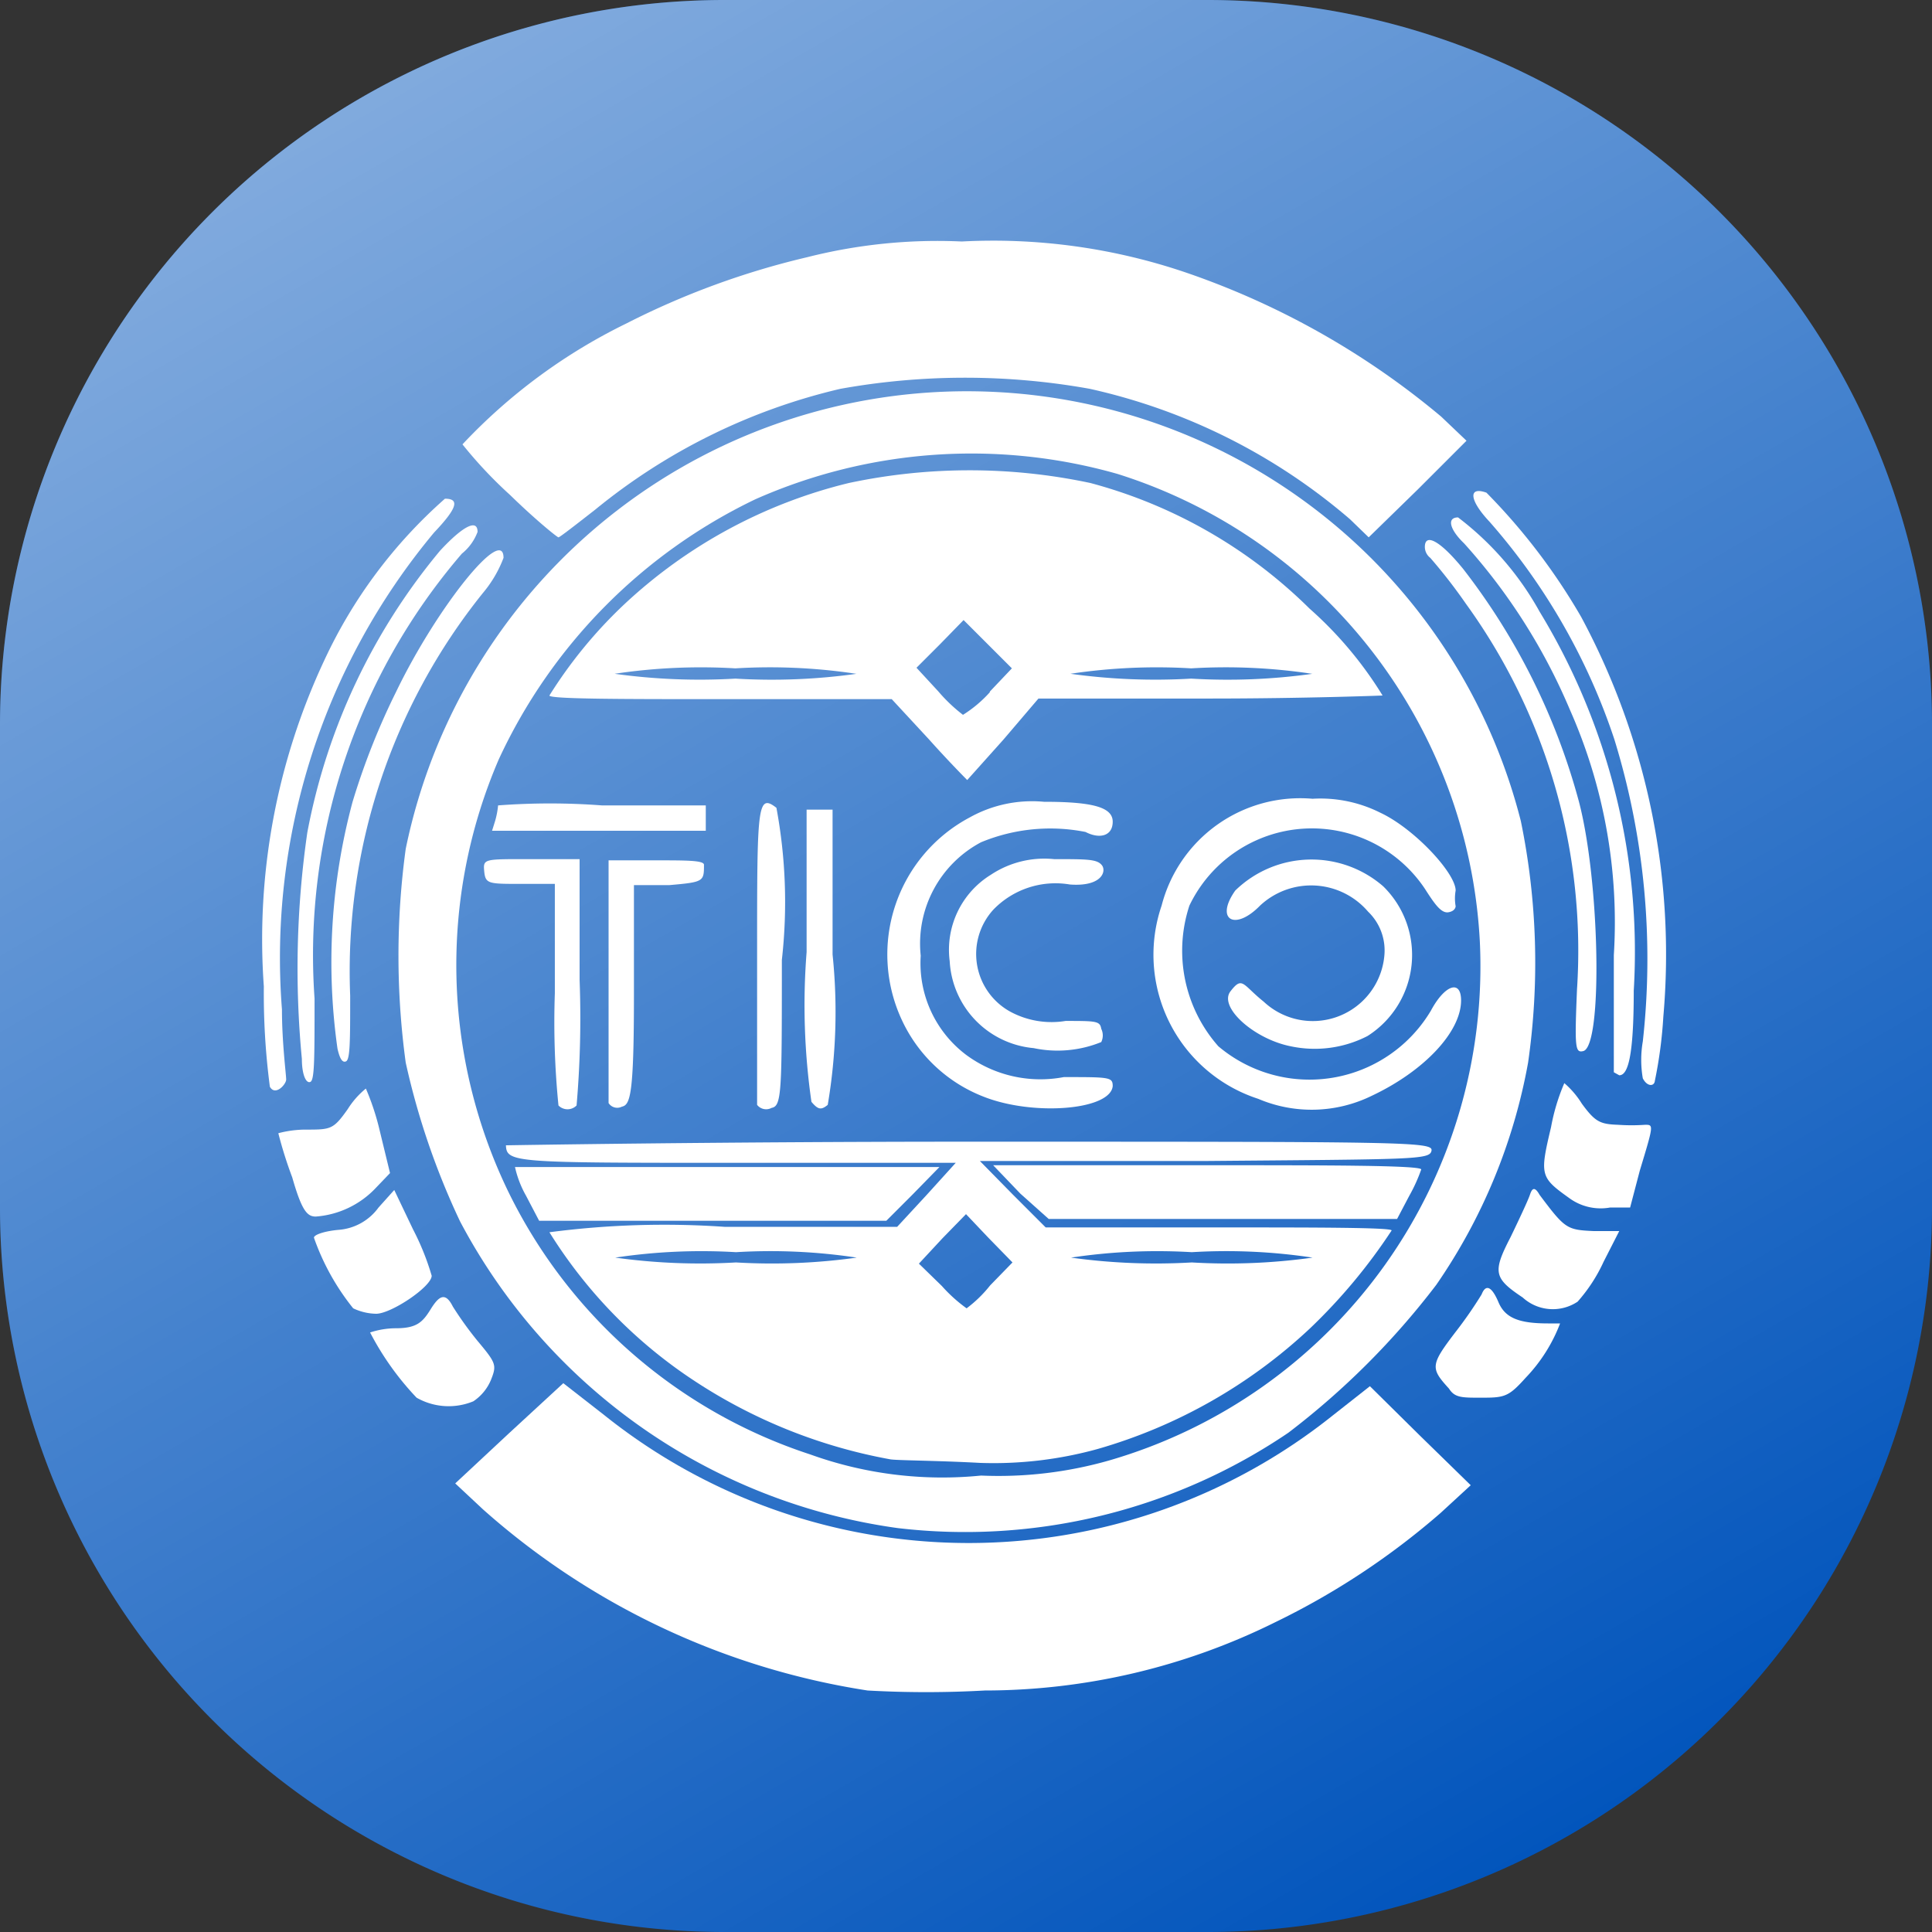 <svg id="Layer_1" data-name="Layer 1" xmlns="http://www.w3.org/2000/svg" xmlns:xlink="http://www.w3.org/1999/xlink" viewBox="0 0 32 32"><rect x="0" y="0" width="32" height="32" fill="#333333" stroke="none"/><defs><style>.cls-1{fill:#0255bc;}.cls-2{fill:url(#linear-gradient);}.cls-3{fill:#fff;}</style><linearGradient id="linear-gradient" x1="7.27" y1="33.12" x2="24.73" y2="2.88" gradientTransform="matrix(1, 0, 0, -1, 0, 34)" gradientUnits="userSpaceOnUse"><stop offset="0" stop-color="#fff" stop-opacity="0.5"/><stop offset="1" stop-color="#fff" stop-opacity="0"/></linearGradient></defs><title>tico</title><path class="cls-1" d="M20,32H12A12,12,0,0,1,0,20V12A12,12,0,0,1,12,0h8A12,12,0,0,1,32,12v8A12,12,0,0,1,20,32Z"/><path class="cls-2" d="M20,32H12A12,12,0,0,1,0,20V12A12,12,0,0,1,12,0h8A12,12,0,0,1,32,12v8A12,12,0,0,1,20,32Z"/><g id="logo"><path class="cls-3" d="M14.37,28A12.43,12.43,0,0,1,8,25l-.46-.43.89-.83.9-.83.68.53a9.66,9.66,0,0,0,12.07,0l.61-.48.83.82.84.82-.5.46a12.41,12.41,0,0,1-2.74,1.81A10.84,10.84,0,0,1,16.31,28,17.44,17.44,0,0,1,14.37,28Z"/><path class="cls-3" d="M14.87,25.31a9.7,9.7,0,0,1-7.25-5.08,12.38,12.38,0,0,1-.9-2.63,13.1,13.1,0,0,1,0-3.54,9.49,9.49,0,0,1,15.8-5,9.43,9.43,0,0,1,2.67,4.54,11.65,11.65,0,0,1,.12,4,9.41,9.41,0,0,1-1.52,3.68,12.92,12.92,0,0,1-2.45,2.45A9.54,9.54,0,0,1,14.87,25.31Zm3.5-1.12a8.52,8.52,0,0,0,6.14-8.61,8.59,8.59,0,0,0-6-7.73,8.83,8.83,0,0,0-6,.42,8.94,8.94,0,0,0-4.25,4.31,8.61,8.61,0,0,0,.16,7.16,8.5,8.5,0,0,0,5,4.35,6.45,6.45,0,0,0,2.83.35A6.67,6.67,0,0,0,18.37,24.19Z"/><path class="cls-3" d="M14.74,24.17a8.73,8.73,0,0,1-3.21-1.28A8,8,0,0,1,9.1,20.41,14.59,14.59,0,0,1,12,20.32h2.86l.49-.53.48-.53-3.65,0c-3.65,0-3.79,0-3.8-.29,0,0,3.46-.06,7.68-.06,7.27,0,7.68,0,7.65.15s-.28.14-3.76.17l-3.72,0,.54.55.55.55h2.86c1.58,0,2.87,0,2.87.05A9.28,9.28,0,0,1,21.7,22a8.61,8.61,0,0,1-3.52,2,6.46,6.46,0,0,1-1.95.23C15.5,24.19,14.83,24.19,14.74,24.17Zm1.66-2.88.37-.38-.4-.41L16,20.11l-.39.4-.39.42.38.37a2.49,2.49,0,0,0,.41.37A2.09,2.09,0,0,0,16.4,21.29Zm-2.21-.46a9.55,9.55,0,0,0-2-.09,9.62,9.62,0,0,0-2,.09,10.21,10.21,0,0,0,2,.08A10.14,10.14,0,0,0,14.19,20.83Zm7.55,0a9.55,9.55,0,0,0-2-.09,9.62,9.62,0,0,0-2,.09,10.21,10.21,0,0,0,2,.08A10.14,10.14,0,0,0,21.74,20.83Z"/><path class="cls-3" d="M8.71,19.8a1.71,1.71,0,0,1-.18-.47s1.61,0,3.53,0l3.5,0-.44.45-.44.44H8.93Z"/><path class="cls-3" d="M16.9,19.77l-.45-.47H20c1.95,0,3.54,0,3.54.07a2.72,2.72,0,0,1-.2.44l-.2.38-2.87,0H17.37Z"/><path class="cls-3" d="M9.25,18.31a13.87,13.87,0,0,1-.06-1.86V14.64l-.57,0c-.53,0-.58,0-.6-.21s0-.2.78-.2h.8l0,2a16.88,16.88,0,0,1-.05,2.08A.21.21,0,0,1,9.25,18.31Z"/><path class="cls-3" d="M10.08,18.27c0-.06,0-1,0-2.07l0-1.95.79,0c.49,0,.78,0,.79.07,0,.28,0,.29-.57.34l-.59,0,0,1.82c0,1.65-.06,1.82-.2,1.85A.17.17,0,0,1,10.08,18.27Z"/><path class="cls-3" d="M12.54,18.3s0-1.16,0-2.48c0-2.46,0-2.69.32-2.44a8.54,8.54,0,0,1,.09,2.52c0,2.18,0,2.42-.17,2.45A.19.19,0,0,1,12.54,18.3Z"/><path class="cls-3" d="M13.44,18.25a11.23,11.23,0,0,1-.08-2.48l0-2.36h.43l0,2.4a9.21,9.21,0,0,1-.08,2.49C13.6,18.39,13.55,18.38,13.44,18.25Z"/><path class="cls-3" d="M16.28,18.16a2.48,2.48,0,0,1-1.34-1.26,2.57,2.57,0,0,1,1.12-3.36,2.12,2.12,0,0,1,1.23-.26c.81,0,1.14.09,1.14.33s-.22.29-.45.17a3,3,0,0,0-1.73.17,1.9,1.9,0,0,0-1,1.88A1.9,1.9,0,0,0,16,17.47a2.07,2.07,0,0,0,1.62.37c.76,0,.81,0,.81.15C18.39,18.39,17.1,18.49,16.28,18.16Z"/><path class="cls-3" d="M20.84,18.2A2.51,2.51,0,0,1,19.24,15a2.37,2.37,0,0,1,2.5-1.77,2.21,2.21,0,0,1,1.12.23c.56.26,1.25,1,1.25,1.29a.75.75,0,0,0,0,.26s0,.08-.12.1-.23-.14-.39-.39A2.25,2.25,0,0,0,19.7,15a2.39,2.39,0,0,0,.48,2.33,2.34,2.34,0,0,0,3.52-.59c.23-.43.5-.52.5-.17,0,.52-.61,1.17-1.48,1.58A2.26,2.26,0,0,1,20.84,18.2Z"/><path class="cls-3" d="M17.12,17.36a1.53,1.53,0,0,1-1.39-1.44,1.46,1.46,0,0,1,.68-1.43,1.6,1.6,0,0,1,1.05-.26c.55,0,.71,0,.79.1s0,.36-.53.32a1.43,1.43,0,0,0-1.27.42,1.09,1.09,0,0,0,.29,1.69,1.44,1.44,0,0,0,.91.15c.5,0,.57,0,.59.13a.25.25,0,0,1,0,.22A1.92,1.92,0,0,1,17.12,17.36Z"/><path class="cls-3" d="M21.38,17.33c-.61-.12-1.2-.65-1-.91s.2-.11.55.17a1.19,1.19,0,0,0,2-.77.89.89,0,0,0-.27-.72A1.24,1.24,0,0,0,20.87,15c-.42.43-.75.23-.41-.25a1.81,1.81,0,0,1,2.45-.07,1.59,1.59,0,0,1-.26,2.48A1.91,1.91,0,0,1,21.38,17.33Z"/><path class="cls-3" d="M8.2,13.6a1.38,1.38,0,0,0,.05-.26,11.45,11.45,0,0,1,1.72,0l1.72,0v.42l-1.77,0-1.77,0Z"/><path class="cls-3" d="M15.39,12.25l-.62-.67H11.93c-1.56,0-2.83,0-2.83-.06A7.61,7.61,0,0,1,10.35,10a8.31,8.31,0,0,1,3.71-2,9.61,9.61,0,0,1,4,0,8.14,8.14,0,0,1,3.63,2.08,6.37,6.37,0,0,1,1.21,1.44s-1.29.05-2.87.05H17.2l-.58.68-.6.67S15.73,12.63,15.39,12.25Zm1-.79.37-.39-.4-.4-.4-.4-.39.4-.39.39.36.39a2.67,2.67,0,0,0,.41.39A2.09,2.09,0,0,0,16.4,11.46Zm-2.21-.3a9.55,9.55,0,0,0-2-.09,9.62,9.62,0,0,0-2,.09,10.21,10.21,0,0,0,2,.08A10.14,10.14,0,0,0,14.19,11.16Zm7.55,0a9.55,9.55,0,0,0-2-.09,9.62,9.62,0,0,0-2,.09,10.21,10.21,0,0,0,2,.08A10.14,10.14,0,0,0,21.74,11.16Z"/><path class="cls-3" d="M6.9,23.15a4.72,4.72,0,0,1-.77-1.08A1.38,1.38,0,0,1,6.56,22c.34,0,.44-.1.57-.31s.24-.31.37-.05a5.82,5.82,0,0,0,.41.57c.31.37.32.4.22.65a.79.79,0,0,1-.29.35A1.07,1.07,0,0,1,6.9,23.15Z"/><path class="cls-3" d="M24,23c-.31-.34-.31-.39.11-.94a6.92,6.92,0,0,0,.43-.62c.07-.18.17-.13.28.13s.34.35.82.35c.11,0,.2,0,.2,0a2.67,2.67,0,0,1-.57.9c-.27.3-.34.33-.69.33S24.1,23.16,24,23Z"/><path class="cls-3" d="M5.85,21.67A3.94,3.94,0,0,1,5.2,20.5c0-.05.18-.11.41-.13A.9.9,0,0,0,6.27,20l.26-.29.31.65a4.24,4.24,0,0,1,.31.77c0,.18-.67.63-.92.63A.92.92,0,0,1,5.85,21.67Z"/><path class="cls-3" d="M25.22,21.49c-.48-.32-.5-.42-.2-1,.14-.29.29-.61.32-.7s.07-.16.16,0c.42.56.45.58.89.6l.43,0-.26.51a2.66,2.66,0,0,1-.43.66A.74.74,0,0,1,25.22,21.49Z"/><path class="cls-3" d="M4.84,19.5a6.93,6.93,0,0,1-.23-.73s.2-.06.45-.06c.42,0,.46,0,.7-.34a1.39,1.39,0,0,1,.3-.34,4.18,4.18,0,0,1,.23.7l.17.7-.23.24a1.52,1.52,0,0,1-1,.48C5.09,20.15,5,20.06,4.84,19.5Z"/><path class="cls-3" d="M26,19.85c-.49-.35-.5-.38-.31-1.18a3.39,3.39,0,0,1,.22-.73,1.46,1.46,0,0,1,.29.34c.22.3.3.34.6.35a3.22,3.22,0,0,0,.45,0c.14,0,.14,0-.09.76L27,20l-.33,0A.88.88,0,0,1,26,19.85Z"/><path class="cls-3" d="M4.47,18a11.81,11.81,0,0,1-.1-1.66,10.89,10.89,0,0,1,1-5.4,8.12,8.12,0,0,1,2-2.68c.25,0,.2.16-.18.56a11,11,0,0,0-2.52,7.9c0,.55.07,1.08.07,1.16S4.56,18.16,4.47,18Z"/><path class="cls-3" d="M5,17.54a15.73,15.73,0,0,1,.09-3.75A10.24,10.24,0,0,1,7.29,9.12c.38-.41.62-.53.62-.31a.84.84,0,0,1-.26.36,10.2,10.2,0,0,0-2.44,7.37c0,1,0,1.35-.07,1.38S5,17.8,5,17.54Z"/><path class="cls-3" d="M27.21,17.86a1.79,1.79,0,0,1,0-.61,12.35,12.35,0,0,0-.47-5,10.44,10.44,0,0,0-2.07-3.61c-.33-.35-.36-.59-.05-.48a10.18,10.18,0,0,1,1.57,2.06,11.81,11.81,0,0,1,1.36,6.62,7.34,7.34,0,0,1-.14,1.06C27.4,18,27.28,18,27.21,17.86Z"/><path class="cls-3" d="M26.73,17.76s0-.89,0-1.94A8.69,8.69,0,0,0,26,11.75,9.77,9.77,0,0,0,24.25,9c-.24-.23-.29-.43-.1-.43a5,5,0,0,1,1.35,1.56,10.84,10.84,0,0,1,1.56,6.28c0,1.11-.1,1.4-.24,1.4Z"/><path class="cls-3" d="M5.59,17.37a10.22,10.22,0,0,1,.25-4.09,11.76,11.76,0,0,1,.72-1.82c.68-1.41,1.78-2.77,1.78-2.22A2,2,0,0,1,8,9.82,10,10,0,0,0,5.8,16.49c0,.75,0,1.06-.07,1.09S5.62,17.5,5.59,17.37Z"/><path class="cls-3" d="M26.12,16.39A9.8,9.8,0,0,0,24.28,10a8.78,8.78,0,0,0-.59-.76.23.23,0,0,1-.09-.18c0-.24.26-.1.64.37a10.9,10.9,0,0,1,1.91,3.84c.35,1.32.4,4.08.07,4.14C26.09,17.44,26.08,17.35,26.12,16.39Z"/><path class="cls-3" d="M8.45,8.2a7.23,7.23,0,0,1-.79-.84,9.33,9.33,0,0,1,2.71-2,13.25,13.25,0,0,1,3-1.1A8.77,8.77,0,0,1,15.93,4a9.91,9.91,0,0,1,3.73.52A13.27,13.27,0,0,1,23.87,6.9l.42.4-.8.8-.82.8-.31-.3a9.9,9.9,0,0,0-4.31-2.16,11.69,11.69,0,0,0-4.13,0,10,10,0,0,0-4.06,2c-.32.25-.59.46-.61.46S8.87,8.61,8.45,8.2Z"/></g></svg>